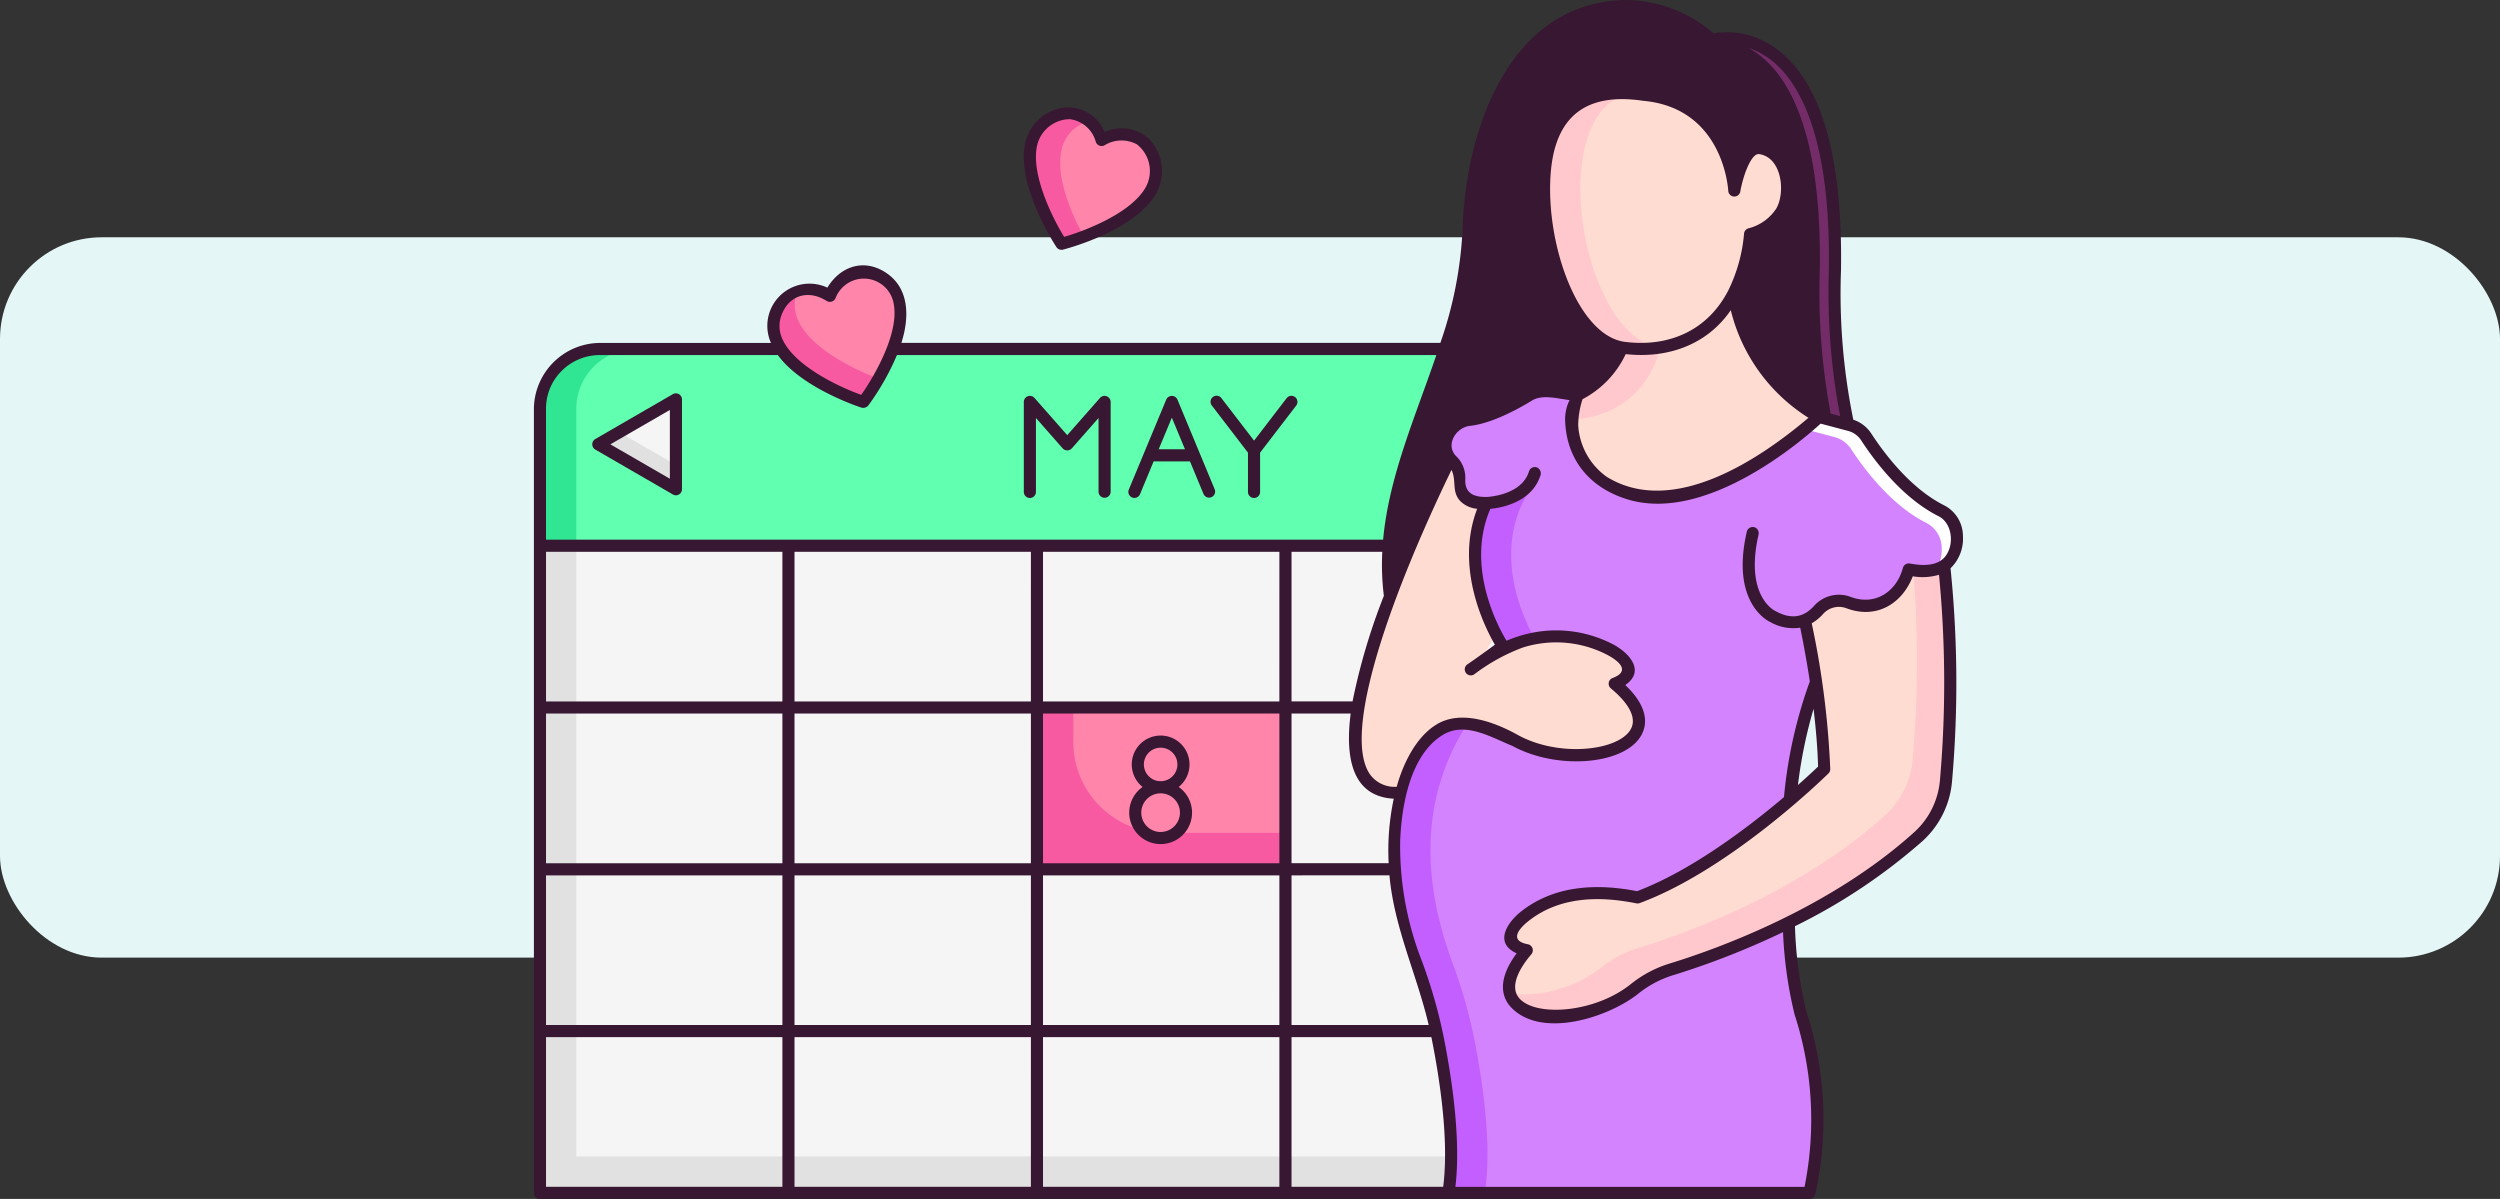 <svg xmlns="http://www.w3.org/2000/svg" width="295" height="141.475" viewBox="0 0 295 141.475">
  <rect x="0" y="0" width="295" height="141.475" fill="#333333" stroke="none"/>
  <g id="Grupo_1062970" data-name="Grupo 1062970" transform="translate(-1020 -390)">
    <g id="Grupo_1043377" data-name="Grupo 1043377" transform="translate(1020 418)">
      <rect id="Rectángulo_355768" data-name="Rectángulo 355768" width="295" height="85" rx="12" fill="#e4f7f6"/>
    </g>
    <g id="dia-de-la-madre_" data-name="dia-de-la-madre´" transform="translate(1083 390)">
      <g id="Grupo_1044388" data-name="Grupo 1044388" transform="translate(0.714 41.182)">
        <g id="Grupo_1044387" data-name="Grupo 1044387">
          <g id="Grupo_1044321" data-name="Grupo 1044321" transform="translate(0 23.215)">
            <path id="Trazado_774058" data-name="Trazado 774058" d="M141.4,294.617H9.085A7.058,7.058,0,0,1,2,287.458v-69.2H148.548v69.2a7.153,7.153,0,0,1-7.148,7.16Z" transform="translate(-2 -218.256)" fill="#fff"/>
          </g>
          <g id="Grupo_1044326" data-name="Grupo 1044326" transform="translate(0.001 23.215)">
            <g id="Grupo_1044323" data-name="Grupo 1044323">
              <g id="Grupo_1044322" data-name="Grupo 1044322">
                <path id="Trazado_774059" data-name="Trazado 774059" d="M2,218.256H31.325v19.09H2Z" transform="translate(-2.003 -218.256)" fill="#f5f5f5"/>
              </g>
            </g>
            <g id="Grupo_1044325" data-name="Grupo 1044325" transform="translate(0)">
              <g id="Grupo_1044324" data-name="Grupo 1044324">
                <path id="Trazado_774060" data-name="Trazado 774060" d="M2,218.256H6.292v19.09H2Z" transform="translate(-2.003 -218.256)" fill="#e1e1e1"/>
              </g>
            </g>
          </g>
          <g id="Grupo_1044328" data-name="Grupo 1044328" transform="translate(29.323 23.215)">
            <g id="Grupo_1044327" data-name="Grupo 1044327">
              <path id="Trazado_774061" data-name="Trazado 774061" d="M84.078,218.256H113.4v19.09H84.078Z" transform="translate(-84.078 -218.256)" fill="#f5f5f5"/>
            </g>
          </g>
          <g id="Grupo_1044329" data-name="Grupo 1044329" transform="translate(58.646 23.215)">
            <path id="Trazado_774062" data-name="Trazado 774062" d="M166.154,218.256h29.322v19.09H166.154Z" transform="translate(-166.154 -218.256)" fill="#f5f5f5"/>
          </g>
          <g id="Grupo_1044331" data-name="Grupo 1044331" transform="translate(87.968 23.215)">
            <g id="Grupo_1044330" data-name="Grupo 1044330">
              <path id="Trazado_774063" data-name="Trazado 774063" d="M248.229,218.256h29.322v19.09H248.229Z" transform="translate(-248.229 -218.256)" fill="#f5f5f5"/>
            </g>
          </g>
          <g id="Grupo_1044333" data-name="Grupo 1044333" transform="translate(0.001 42.305)">
            <g id="Grupo_1044332" data-name="Grupo 1044332">
              <path id="Trazado_774064" data-name="Trazado 774064" d="M2,271.691H31.325v19.09H2Z" transform="translate(-2.003 -271.691)" fill="#f5f5f5"/>
            </g>
          </g>
          <g id="Grupo_1044336" data-name="Grupo 1044336" transform="translate(0.001 42.305)">
            <g id="Grupo_1044335" data-name="Grupo 1044335">
              <g id="Grupo_1044334" data-name="Grupo 1044334">
                <path id="Trazado_774065" data-name="Trazado 774065" d="M2,271.691H6.292v19.09H2Z" transform="translate(-2.003 -271.691)" fill="#e1e1e1"/>
              </g>
            </g>
          </g>
          <g id="Grupo_1044337" data-name="Grupo 1044337" transform="translate(29.323 42.305)">
            <path id="Trazado_774066" data-name="Trazado 774066" d="M84.078,271.691H113.4v19.09H84.078Z" transform="translate(-84.078 -271.691)" fill="#f5f5f5"/>
          </g>
          <g id="Grupo_1044339" data-name="Grupo 1044339" transform="translate(58.646 42.305)">
            <g id="Grupo_1044338" data-name="Grupo 1044338">
              <path id="Trazado_774067" data-name="Trazado 774067" d="M166.154,271.691h29.322v19.09H166.154Z" transform="translate(-166.154 -271.691)" fill="#ff85ab"/>
            </g>
          </g>
          <g id="Grupo_1044342" data-name="Grupo 1044342" transform="translate(58.645 42.305)">
            <g id="Grupo_1044341" data-name="Grupo 1044341">
              <g id="Grupo_1044340" data-name="Grupo 1044340">
                <path id="Trazado_774068" data-name="Trazado 774068" d="M170.442,271.691h-4.289v19.09h29.322v-4.3H181.164a10.73,10.73,0,0,1-10.722-10.739v-4.055Z" transform="translate(-166.153 -271.691)" fill="#f75aa1"/>
              </g>
            </g>
          </g>
          <path id="Trazado_774069" data-name="Trazado 774069" d="M202.471,287a3.407,3.407,0,1,0-4.259,0,3.706,3.706,0,1,0,4.259,0Zm-4.107-2.66a1.978,1.978,0,1,1,1.978,1.981A1.981,1.981,0,0,1,198.364,284.337Zm1.978,7.974a2.281,2.281,0,1,1,2.277-2.281A2.282,2.282,0,0,1,200.342,292.31Z" transform="translate(-127.1 -235.32)" fill="#371731"/>
          <g id="Grupo_1044343" data-name="Grupo 1044343" transform="translate(87.968 42.305)">
            <path id="Trazado_774070" data-name="Trazado 774070" d="M248.229,271.691h29.322v19.09H248.229Z" transform="translate(-248.229 -271.691)" fill="#f5f5f5"/>
          </g>
          <g id="Grupo_1044348" data-name="Grupo 1044348" transform="translate(0.001 61.396)">
            <g id="Grupo_1044345" data-name="Grupo 1044345">
              <g id="Grupo_1044344" data-name="Grupo 1044344">
                <path id="Trazado_774071" data-name="Trazado 774071" d="M2,325.127H31.325v19.09H2Z" transform="translate(-2.003 -325.127)" fill="#f5f5f5"/>
              </g>
            </g>
            <g id="Grupo_1044347" data-name="Grupo 1044347" transform="translate(0)">
              <g id="Grupo_1044346" data-name="Grupo 1044346">
                <path id="Trazado_774072" data-name="Trazado 774072" d="M2,325.127H6.292v19.09H2Z" transform="translate(-2.003 -325.127)" fill="#e1e1e1"/>
              </g>
            </g>
          </g>
          <g id="Grupo_1044355" data-name="Grupo 1044355" transform="translate(0 80.486)">
            <g id="Grupo_1044350" data-name="Grupo 1044350" transform="translate(0.001)">
              <g id="Grupo_1044349" data-name="Grupo 1044349">
                <path id="Trazado_774073" data-name="Trazado 774073" d="M2,378.562H31.325v19.09H2Z" transform="translate(-2.003 -378.562)" fill="#f5f5f5"/>
              </g>
            </g>
            <g id="Grupo_1044352" data-name="Grupo 1044352" transform="translate(0 14.794)">
              <g id="Grupo_1044351" data-name="Grupo 1044351">
                <path id="Trazado_774074" data-name="Trazado 774074" d="M2,419.973H31.323v4.3H2Z" transform="translate(-2 -419.973)" fill="#e1e1e1"/>
              </g>
            </g>
            <g id="Grupo_1044354" data-name="Grupo 1044354" transform="translate(0.001)">
              <g id="Grupo_1044353" data-name="Grupo 1044353">
                <path id="Trazado_774075" data-name="Trazado 774075" d="M2,378.562H6.292v19.09H2Z" transform="translate(-2.003 -378.562)" fill="#e1e1e1"/>
              </g>
            </g>
          </g>
          <g id="Grupo_1044356" data-name="Grupo 1044356" transform="translate(29.323 61.396)">
            <path id="Trazado_774076" data-name="Trazado 774076" d="M84.078,325.127H113.4v19.09H84.078Z" transform="translate(-84.078 -325.127)" fill="#f5f5f5"/>
          </g>
          <g id="Grupo_1044357" data-name="Grupo 1044357" transform="translate(58.646 61.396)">
            <path id="Trazado_774077" data-name="Trazado 774077" d="M166.154,325.127h29.322v19.09H166.154Z" transform="translate(-166.154 -325.127)" fill="#f5f5f5"/>
          </g>
          <g id="Grupo_1044359" data-name="Grupo 1044359" transform="translate(87.968 61.396)">
            <g id="Grupo_1044358" data-name="Grupo 1044358">
              <path id="Trazado_774078" data-name="Trazado 774078" d="M248.229,325.127h29.322v19.09H248.229Z" transform="translate(-248.229 -325.127)" fill="#f5f5f5"/>
            </g>
          </g>
          <g id="Grupo_1044361" data-name="Grupo 1044361" transform="translate(29.323 80.486)">
            <g id="Grupo_1044360" data-name="Grupo 1044360">
              <path id="Trazado_774079" data-name="Trazado 774079" d="M84.078,378.562H113.4v19.09H84.078Z" transform="translate(-84.078 -378.562)" fill="#f5f5f5"/>
            </g>
          </g>
          <g id="Grupo_1044363" data-name="Grupo 1044363" transform="translate(29.323 95.281)">
            <g id="Grupo_1044362" data-name="Grupo 1044362">
              <path id="Trazado_774080" data-name="Trazado 774080" d="M84.077,419.973H113.4v4.3H84.077Z" transform="translate(-84.077 -419.973)" fill="#e1e1e1"/>
            </g>
          </g>
          <g id="Grupo_1044365" data-name="Grupo 1044365" transform="translate(58.646 80.486)">
            <g id="Grupo_1044364" data-name="Grupo 1044364">
              <path id="Trazado_774081" data-name="Trazado 774081" d="M166.154,378.562h29.322v19.09H166.154Z" transform="translate(-166.154 -378.562)" fill="#f5f5f5"/>
            </g>
          </g>
          <g id="Grupo_1044367" data-name="Grupo 1044367" transform="translate(58.629 95.281)">
            <g id="Grupo_1044366" data-name="Grupo 1044366">
              <path id="Trazado_774082" data-name="Trazado 774082" d="M166.108,419.973h29.323v4.3H166.108Z" transform="translate(-166.108 -419.973)" fill="#e1e1e1"/>
            </g>
          </g>
          <g id="Grupo_1044369" data-name="Grupo 1044369" transform="translate(87.968 80.486)">
            <g id="Grupo_1044368" data-name="Grupo 1044368">
              <path id="Trazado_774083" data-name="Trazado 774083" d="M248.229,378.562h29.322v19.09H248.229Z" transform="translate(-248.229 -378.562)" fill="#f5f5f5"/>
            </g>
          </g>
          <g id="Grupo_1044371" data-name="Grupo 1044371" transform="translate(87.936 95.281)">
            <g id="Grupo_1044370" data-name="Grupo 1044370">
              <path id="Trazado_774084" data-name="Trazado 774084" d="M248.139,419.973h29.323v4.3H248.139Z" transform="translate(-248.139 -419.973)" fill="#e1e1e1"/>
            </g>
          </g>
          <g id="Grupo_1044373" data-name="Grupo 1044373" transform="translate(0)">
            <g id="Grupo_1044372" data-name="Grupo 1044372">
              <path id="Trazado_774085" data-name="Trazado 774085" d="M141.4,153.275H9.085A7.058,7.058,0,0,0,2,160.434V176.49H148.548V160.434a7.154,7.154,0,0,0-7.148-7.16Z" transform="translate(-2 -153.275)" fill="#61ffb0"/>
            </g>
          </g>
          <g id="Grupo_1044375" data-name="Grupo 1044375" transform="translate(0)">
            <g id="Grupo_1044374" data-name="Grupo 1044374">
              <path id="Trazado_774086" data-name="Trazado 774086" d="M13.373,153.275H9.085A7.058,7.058,0,0,0,2,160.434V176.49H6.29V160.434A7.058,7.058,0,0,1,13.373,153.275Z" transform="translate(-2 -153.275)" fill="#30e693"/>
            </g>
          </g>
          <g id="Grupo_1044377" data-name="Grupo 1044377" transform="translate(6.882 5.951)">
            <g id="Grupo_1044376" data-name="Grupo 1044376">
              <path id="Trazado_774087" data-name="Trazado 774087" d="M21.264,175.231l9.163,5.3v-10.6Z" transform="translate(-21.264 -169.932)" fill="#f5f5f5"/>
            </g>
          </g>
          <g id="Grupo_1044380" data-name="Grupo 1044380" transform="translate(6.882 9.818)">
            <g id="Grupo_1044379" data-name="Grupo 1044379">
              <g id="Grupo_1044378" data-name="Grupo 1044378">
                <path id="Trazado_774088" data-name="Trazado 774088" d="M21.264,182.188l9.163,5.3v-2.864l-6.687-3.867Z" transform="translate(-21.264 -180.756)" fill="#e1e1e1"/>
              </g>
            </g>
          </g>
          <g id="Grupo_1044382" data-name="Grupo 1044382" transform="translate(6.174 5.237)">
            <g id="Grupo_1044381" data-name="Grupo 1044381">
              <path id="Trazado_774089" data-name="Trazado 774089" d="M29.153,179.961a.713.713,0,0,1-.357-.1l-9.163-5.3a.723.723,0,0,1,0-1.24l9.163-5.3a.721.721,0,0,1,1.072.62v10.6A.723.723,0,0,1,29.153,179.961Zm-7.734-6.015,7.019,4.06v-8.119Z" transform="translate(-19.282 -167.933)" fill="#371731"/>
            </g>
          </g>
          <g id="Grupo_1044386" data-name="Grupo 1044386" transform="translate(57.097 5.525)">
            <g id="Grupo_1044384" data-name="Grupo 1044384" transform="translate(0 0.008)">
              <g id="Grupo_1044383" data-name="Grupo 1044383">
                <path id="Trazado_774090" data-name="Trazado 774090" d="M171.352,180.784a.715.715,0,0,1-.715-.716v-8.7l-3.158,3.591a.737.737,0,0,1-1.072,0l-3.158-3.591v8.7a.715.715,0,1,1-1.429,0v-10.6a.72.72,0,0,1,1.251-.473l3.872,4.4,3.872-4.4a.721.721,0,0,1,1.251.473v10.6A.715.715,0,0,1,171.352,180.784Z" transform="translate(-161.82 -168.762)" fill="#371731"/>
              </g>
            </g>
            <g id="Grupo_1044385" data-name="Grupo 1044385" transform="translate(12.344)">
              <path id="Trazado_774091" data-name="Trazado 774091" d="M233.488,168.889a.713.713,0,0,0-1,.131l-3.842,5.009L224.8,169.02a.715.715,0,1,0-1.133.872l4.261,5.555v4.607a.715.715,0,1,0,1.429,0v-4.607l4.261-5.555A.717.717,0,0,0,233.488,168.889Z" transform="translate(-213.822 -168.741)" fill="#371731"/>
              <path id="Trazado_774092" data-name="Trazado 774092" d="M202.155,169.2a.72.72,0,0,0-1.319,0l-4.409,10.6a.715.715,0,1,0,1.319.551l1.6-3.855h4.291l1.6,3.855a.715.715,0,0,0,1.319-.551Zm-2.21,5.862,1.55-3.726,1.55,3.726Z" transform="translate(-196.373 -168.759)" fill="#371731"/>
            </g>
          </g>
        </g>
      </g>
      <g id="Grupo_1044415" data-name="Grupo 1044415" transform="translate(96.964 10.848)">
        <g id="Grupo_1044399" data-name="Grupo 1044399" transform="translate(17.109)">
          <g id="Grupo_1044390" data-name="Grupo 1044390" transform="translate(0 18.804)">
            <g id="Grupo_1044389" data-name="Grupo 1044389">
              <path id="Trazado_774093" data-name="Trazado 774093" d="M356.867,140.528a20.233,20.233,0,0,1-10.234-15.678c-1.19-11.281-12.453,5.824-12.453,5.824s-1.648,9.125-12.636,8.392c-1.875-.125-.67,3.748-1.336,4.2-3.237,2.187,3.259,6.166,3.259,6.166l13.827,3.577s11.446-2.66,11.263-2.935,8.311-9.543,8.311-9.543Z" transform="translate(-319.303 -121)" fill="#ffdcd2"/>
            </g>
          </g>
          <g id="Grupo_1044392" data-name="Grupo 1044392" transform="translate(0 18.807)">
            <g id="Grupo_1044391" data-name="Grupo 1044391">
              <path id="Trazado_774094" data-name="Trazado 774094" d="M324.138,145.058c.666-.45-.539-4.323,1.336-4.2,10.988.734,12.636-8.392,12.636-8.392s4.63-7.032,8.267-9.1c-2.042-8.108-12.2,7.315-12.2,7.315s-1.648,9.126-12.636,8.392c-1.875-.125-.67,3.748-1.336,4.2-3.237,2.187,3.259,6.166,3.259,6.166l2.249.582C324.049,148.666,322.03,146.482,324.138,145.058Z" transform="translate(-319.302 -121.008)" fill="#ffc8cc"/>
            </g>
          </g>
          <g id="Grupo_1044394" data-name="Grupo 1044394" transform="translate(29.848 47.479)">
            <g id="Grupo_1044393" data-name="Grupo 1044393">
              <path id="Trazado_774095" data-name="Trazado 774095" d="M402.853,201.271a.684.684,0,0,1,.068.133A.648.648,0,0,0,402.853,201.271Z" transform="translate(-402.852 -201.268)" fill="#371731"/>
              <path id="Trazado_774096" data-name="Trazado 774096" d="M402.851,201.268h0Z" transform="translate(-402.85 -201.267)" fill="#371731"/>
              <path id="Trazado_774097" data-name="Trazado 774097" d="M402.849,201.264h0Z" transform="translate(-402.849 -201.264)" fill="#371731"/>
            </g>
          </g>
          <g id="Grupo_1044396" data-name="Grupo 1044396" transform="translate(5.125 0)">
            <g id="Grupo_1044395" data-name="Grupo 1044395">
              <path id="Trazado_774098" data-name="Trazado 774098" d="M345.414,68.7c10.133.917,10.683,11.312,10.683,11.312s.916-5.32,3.026-5.019a3.349,3.349,0,0,1,2.712,2.235c2.216,6.583-3.876,7.921-3.876,7.921s-.763,15.153-14.818,13.424c-9.829-1.209-14.257-30.225-2.214-30.208Z" transform="translate(-333.647 -68.367)" fill="#ffdcd2"/>
            </g>
          </g>
          <g id="Grupo_1044398" data-name="Grupo 1044398" transform="translate(5.125)">
            <g id="Grupo_1044397" data-name="Grupo 1044397">
              <path id="Trazado_774099" data-name="Trazado 774099" d="M343.577,68.565l-2.649-.2c-12.043-.017-7.615,29,2.214,30.208a15.812,15.812,0,0,0,4.231-.01c-9.312-1.251-13.735-27.464-3.8-30Z" transform="translate(-333.648 -68.366)" fill="#ffc8cc"/>
            </g>
          </g>
        </g>
        <g id="Grupo_1044414" data-name="Grupo 1044414" transform="translate(0 35.286)">
          <g id="Grupo_1044400" data-name="Grupo 1044400" transform="translate(0 4.939)">
            <path id="Trazado_774100" data-name="Trazado 774100" d="M276.818,223.432c-13.466.825,1.888-31.714,6.6-41.132a2.426,2.426,0,0,1,3.579-.888l10.461,7.461" transform="translate(-271.411 -180.959)" fill="#ffdcd2"/>
          </g>
          <g id="Grupo_1044402" data-name="Grupo 1044402" transform="translate(4.542 2.128)">
            <g id="Grupo_1044401" data-name="Grupo 1044401">
              <path id="Trazado_774101" data-name="Trazado 774101" d="M305.05,173.091s-.447,5.986,3.742,8.591c7.939,4.937,18.2-1.3,25.464-7.673l5.485,20.879-3.047,4.662c-8.136,13.444-6.458,33.634-5.119,42.849.327,2.252,4.333,11.41,1.55,23.189H290.539c.877-5.562-.247-13.167-1.285-18.354a59.743,59.743,0,0,0-2.561-8.864c-4.611-12.559-4.029-25.961,10.259-37.3,0,0-7.437-11,0-19.941" transform="translate(-284.125 -173.091)" fill="#d483ff"/>
            </g>
          </g>
          <g id="Grupo_1044404" data-name="Grupo 1044404" transform="translate(4.542 2.128)">
            <g id="Grupo_1044403" data-name="Grupo 1044403">
              <path id="Trazado_774102" data-name="Trazado 774102" d="M293.543,247.233a59.751,59.751,0,0,0-2.56-8.864c-4.612-12.559-4.029-25.961,10.259-37.3,0,0-7.437-11,0-19.941l4.238-4.205a12.608,12.608,0,0,1-.429-3.829l-8.1,8.034c-7.437,8.939,0,19.941,0,19.941-14.288,11.343-14.87,24.745-10.259,37.3a59.751,59.751,0,0,1,2.56,8.864c1.037,5.187,2.161,12.792,1.285,18.354h4.289C295.7,260.026,294.58,252.42,293.543,247.233Z" transform="translate(-284.125 -173.091)" fill="#c35fff"/>
            </g>
          </g>
          <g id="Grupo_1044405" data-name="Grupo 1044405" transform="translate(0.141 23.183)">
            <path id="Trazado_774103" data-name="Trazado 774103" d="M276.207,232.027c-4.118,10.773-7.76,25.508.865,24.228,0,0,2.109-9.85,8.9-7.985l4.491,1.8c7.675,4.24,20.339.394,11.771-6.678,0,0,4.172-1.532-.518-4.023a13.728,13.728,0,0,0-10.535-.929,19.646,19.646,0,0,0-5.926,3.256" transform="translate(-271.806 -232.027)" fill="#ffdcd2"/>
          </g>
          <g id="Grupo_1044407" data-name="Grupo 1044407" transform="translate(18.103 18.076)">
            <g id="Grupo_1044406" data-name="Grupo 1044406">
              <path id="Trazado_774104" data-name="Trazado 774104" d="M337.25,259.415a25.22,25.22,0,0,0-5.575-.539,12.963,12.963,0,0,0-7.7,2.734c-4.154,3.257.207,4.037.207,4.037-7.212,8.455,5.926,10.039,12.75,4.529a13.1,13.1,0,0,1,4.4-2.3c5.753-1.766,19.017-6.555,29.069-15.646a10.069,10.069,0,0,0,3.239-6.534,129.374,129.374,0,0,0-.445-27.245l-13.42-.72-4.657,1.712a104.2,104.2,0,0,1,4.158,24.832s-11.387,11.209-22.023,15.14" transform="translate(-322.084 -217.73)" fill="#ffdcd2"/>
            </g>
          </g>
          <g id="Grupo_1044409" data-name="Grupo 1044409" transform="translate(18.224 18.6)">
            <g id="Grupo_1044408" data-name="Grupo 1044408">
              <path id="Trazado_774105" data-name="Trazado 774105" d="M373.409,219.393l-3.645-.2a133.081,133.081,0,0,1,.158,24.935,10.07,10.07,0,0,1-3.239,6.534c-10.052,9.091-23.316,13.88-29.069,15.646a13.094,13.094,0,0,0-4.4,2.3,15.188,15.188,0,0,1-10.8,3.125c1.1,3.651,9.657,3.476,14.729-.619a13.1,13.1,0,0,1,4.4-2.3c5.753-1.766,19.017-6.555,29.069-15.646a10.069,10.069,0,0,0,3.239-6.534A129.351,129.351,0,0,0,373.409,219.393Z" transform="translate(-322.421 -219.198)" fill="#ffc8cc"/>
            </g>
          </g>
          <g id="Grupo_1044411" data-name="Grupo 1044411" transform="translate(10.616)">
            <g id="Grupo_1044410" data-name="Grupo 1044410">
              <path id="Trazado_774106" data-name="Trazado 774106" d="M337.366,183.9c-1.838,7.967,2.363,9.843,2.363,9.843a4.026,4.026,0,0,0,5.4-.756,3.234,3.234,0,0,1,3.538-.889c5.509,2.095,7.116-3.9,7.116-3.9,4.741.9,5.658-1.773,5.678-3.913a3.343,3.343,0,0,0-1.836-3.024c-4.252-2.13-7.516-6.643-8.86-8.708a3.351,3.351,0,0,0-1.95-1.409l-3.628-.963s-12.57,12.006-22.334,9.06-6.141-11.645-6.141-11.645l-3.577-.436a3.359,3.359,0,0,0-2.165.473c-1.524.936-4.573,2.629-7.054,2.9a3.044,3.044,0,0,0-2.753,2.517,2.562,2.562,0,0,0,.716,2.279,2.8,2.8,0,0,1,.866,2.118c-.078,1.342.345,3.158,3.291,2.9,0,0,4.587-.128,5.621-3.524" transform="translate(-301.125 -167.134)" fill="#d483ff"/>
            </g>
          </g>
          <g id="Grupo_1044413" data-name="Grupo 1044413" transform="translate(53.003 3.046)">
            <g id="Grupo_1044412" data-name="Grupo 1044412">
              <path id="Trazado_774107" data-name="Trazado 774107" d="M437.716,189.764a3.343,3.343,0,0,0-1.836-3.024c-4.252-2.13-7.516-6.643-8.86-8.708a3.35,3.35,0,0,0-1.95-1.409l-3.628-.963s-.612.584-1.67,1.463l3.51.932a3.35,3.35,0,0,1,1.95,1.409c1.344,2.065,4.609,6.578,8.86,8.708a3.343,3.343,0,0,1,1.836,3.024,5.045,5.045,0,0,1-.565,2.433C437.249,193.014,437.7,191.258,437.716,189.764Z" transform="translate(-419.772 -175.66)" fill="#fff"/>
            </g>
          </g>
        </g>
      </g>
      <g id="Grupo_1044425" data-name="Grupo 1044425" transform="translate(28.267 13.343)">
        <g id="Grupo_1044420" data-name="Grupo 1044420" transform="translate(0 18.632)">
          <g id="Grupo_1044417" data-name="Grupo 1044417" transform="translate(0)">
            <g id="Grupo_1044416" data-name="Grupo 1044416">
              <path id="Trazado_774108" data-name="Trazado 774108" d="M89.741,142.95c.657-.761,8-11.288,2.112-14.743-4.158-2.44-6.061,2.23-6.061,2.23h0s-4.237-2.727-6.239,1.664c-2.835,6.217,9.214,10.6,10.188,10.849" transform="translate(-79.123 -127.501)" fill="#ff85ab"/>
            </g>
          </g>
          <g id="Grupo_1044419" data-name="Grupo 1044419" transform="translate(0 2.238)">
            <g id="Grupo_1044418" data-name="Grupo 1044418">
              <path id="Trazado_774109" data-name="Trazado 774109" d="M81.994,133.766a3.919,3.919,0,0,0-2.441,2.362c-2.835,6.216,9.211,10.6,10.188,10.849a22.986,22.986,0,0,0,1.787-2.743c-2.762-1.011-11.826-5.025-9.534-10.467Z" transform="translate(-79.122 -133.766)" fill="#f75aa1"/>
            </g>
          </g>
        </g>
        <g id="Grupo_1044422" data-name="Grupo 1044422" transform="translate(30.259)">
          <g id="Grupo_1044421" data-name="Grupo 1044421">
            <path id="Trazado_774110" data-name="Trazado 774110" d="M167.545,90.761c.988-.182,13.29-3.8,10.853-10.182-1.721-4.509-6.122-2.056-6.122-2.056h0s-1.6-4.782-5.908-2.609c-6.094,3.075.569,14.046,1.176,14.848" transform="translate(-163.82 -75.348)" fill="#ff85ab"/>
          </g>
        </g>
        <g id="Grupo_1044424" data-name="Grupo 1044424" transform="translate(30.259 0)">
          <g id="Grupo_1044423" data-name="Grupo 1044423">
            <path id="Trazado_774111" data-name="Trazado 774111" d="M169.943,76.63a5.925,5.925,0,0,1,.857-.353,3.642,3.642,0,0,0-4.431-.363c-6.093,3.075.567,14.044,1.176,14.847a21.076,21.076,0,0,0,2.636-.838C168.36,86.61,165.064,79.092,169.943,76.63Z" transform="translate(-163.819 -75.349)" fill="#f75aa1"/>
          </g>
        </g>
      </g>
      <path id="Trazado_774112" data-name="Trazado 774112" d="M168.626,101.291a4.082,4.082,0,0,0-2.231-3.671c-3.971-1.989-7.081-6.153-8.581-8.458a4.053,4.053,0,0,0-2.123-1.634A74.52,74.52,0,0,1,154.237,69.9c.207-13.282-2.279-22.017-7.387-25.963a9.771,9.771,0,0,0-7.648-2.01,16.1,16.1,0,0,0-10.662-3.922c-13.787.477-18.652,15.88-18.959,27.1a47.343,47.343,0,0,1-2.618,13.358h-63.6c.973-3.042.985-6.578-2.006-8.4-2.546-1.555-5.233-.584-6.727,1.879a4.976,4.976,0,0,0-6.657,6.525H7.8A7.845,7.845,0,0,0,0,86.343V178.76a.715.715,0,0,0,.715.716H150.507a.715.715,0,0,0,.7-.551,41.328,41.328,0,0,0-1.066-21.622,48.572,48.572,0,0,1-1.334-10.011,68.282,68.282,0,0,0,15.059-10.051,10.758,10.758,0,0,0,3.471-7,133.55,133.55,0,0,0-.174-25.184,4.87,4.87,0,0,0,1.468-3.767ZM150.4,87.3c-5.856,4.972-16.04,11.746-23.8,6.969a8.045,8.045,0,0,1-3.37-6.059,10.072,10.072,0,0,1,.512-3.106,11.529,11.529,0,0,0,5.09-5.318c4.855.543,9.558-1.032,12.4-5.183A20.863,20.863,0,0,0,150.4,87.3ZM119.959,58.775c.439-7.1,4.211-9.883,10.948-8.877,9.377.852,10.006,10.238,10.028,10.636a.717.717,0,0,0,1.418.084c.327-1.895,1.3-4.567,2.222-4.432,2.682.381,3.119,4.477,2.046,6.389a5.518,5.518,0,0,1-3.264,2.359.715.715,0,0,0-.561.663,18.792,18.792,0,0,1-1.876,6.712c-2.44,4.7-6.989,6.673-12.141,6.038-5.514-.678-9.334-11.261-8.821-19.571ZM108.277,93.458c.632,1.266-.047,2.621,1.109,3.744a3.221,3.221,0,0,0,1.921.837c-2.667,6.96.919,14.023,2.089,16.035-.223.181-2.365,1.734-3.236,2.313a.715.715,0,0,0,.791,1.192,22.446,22.446,0,0,1,5.744-3.17,13.076,13.076,0,0,1,9.987.878c1.343.714,2.761,1.914.607,2.719a.716.716,0,0,0-.209,1.224c1.347,1.112,3.431,3.238,2.246,4.986-1.647,2.429-8.484,3.127-13.217.513-2.744-1.523-6.689-3.012-9.592-1.245-2.961,1.8-4.3,5.867-4.707,7.355a3.573,3.573,0,0,1-3.2-1.532c-3.279-4.975,2.622-21.294,9.663-35.851ZM100.3,108.3a73.439,73.439,0,0,0-3.7,12.468H89.4V103.114H100.11a29.784,29.784,0,0,0,.186,5.19ZM96.38,122.2c-.666,5.178.141,9.782,5.082,10.049a29.487,29.487,0,0,0-.6,7.61H89.4V122.2H96.38Zm4.574,19.09c.553,6.173,3.23,11.693,4.631,17.659H89.4V141.295ZM29.348,74.873c1-2.187,3.217-2.618,5.2-1.359a.728.728,0,0,0,1.047-.33A3.574,3.574,0,0,1,42.482,74c.607,3.673-2.749,9.052-3.859,10.592C36.832,83.972,31,81.5,29.388,78.147a3.659,3.659,0,0,1-.04-3.274ZM3.236,81.808A6.345,6.345,0,0,1,7.8,79.9H28.785c2.71,3.722,8.98,5.909,9.832,6.189a.777.777,0,0,0,.868-.273A29.857,29.857,0,0,0,42.84,79.9h63.648c-2.462,7.245-5.592,14.285-6.28,21.783H1.43V86.331a6.263,6.263,0,0,1,1.806-4.523Zm26.087,96.236H1.43V160.385H29.323Zm0-19.09H1.43V141.295H29.323Zm0-19.09H1.43V122.2H29.323Zm0-19.09H1.43V103.114H29.323Zm29.322,57.27H30.752V160.385H58.646Zm0-19.09H30.752V141.295H58.646Zm0-19.09H30.752V122.2H58.646Zm0-19.09H30.752V103.114H58.646Zm29.322,57.27H60.075V160.385H87.968Zm0-19.09H60.075V141.295H87.968Zm0-19.09H60.075V122.2H87.968Zm0-19.09H60.075V103.114H87.968Zm19.327,57.27H89.4V160.385h16.5c.011.054.023.108.034.161C106.951,165.626,107.984,172.695,107.295,178.043Zm58.615-47.935a9.328,9.328,0,0,1-3.007,6.069c-10.047,9.087-23.488,13.862-28.8,15.493a13.748,13.748,0,0,0-4.635,2.429c-4.209,3.4-11.061,3.9-13.105,1.793-1.47-1.514.213-3.971,1.347-5.3a.723.723,0,0,0-.416-1.169c-2.245-.415-1.089-1.832.106-2.769,3.662-2.871,8.329-2.94,12.691-2.057a.707.707,0,0,0,.389-.03c10.657-3.939,21.808-14.838,22.277-15.3a.717.717,0,0,0,.214-.526,102.623,102.623,0,0,0-2.187-17.189,5.49,5.49,0,0,0,1.325-1.084,2.5,2.5,0,0,1,2.755-.7c3.483,1.324,6.554-.446,7.849-3.765a6.864,6.864,0,0,0,3.092-.181A132.626,132.626,0,0,1,165.91,130.108Zm-16.752.526A55.59,55.59,0,0,1,151,121.648c.281,2.344.475,4.663.533,6.81-.373.357-1.206,1.141-2.377,2.175Zm17.017-26.609c-.785.644-2.067.8-3.808.471a.715.715,0,0,0-.824.518c-.773,2.854-3.322,4.5-6.172,3.416a3.924,3.924,0,0,0-4.321,1.077c-1.258,1.39-2.737,1.59-4.524.609-.017-.009-.035-.018-.052-.026-.036-.016-3.628-1.714-1.968-8.982a.751.751,0,0,0-.405-.866.716.716,0,0,0-.977.5c-1.884,8.164,2.281,10.424,2.734,10.642a5.532,5.532,0,0,0,3.569.683c.412,1.994.8,4.147,1.133,6.337a54.731,54.731,0,0,0-3.05,13.656c-4.207,3.56-10.93,8.677-17.337,11.1-4.73-.925-9.724-.708-13.654,2.373-1.617,1.268-3.3,3.712-.556,4.963-2.558,3.453-1.526,5.474-.626,6.4,3.661,3.774,11.621,1.074,15.027-1.677a12.332,12.332,0,0,1,4.157-2.174,94.364,94.364,0,0,0,12.879-5.057,49,49,0,0,0,1.36,9.714,40.193,40.193,0,0,1,1.176,20.348h-41.2c.665-5.52-.379-12.652-1.4-17.779a60.209,60.209,0,0,0-2.59-8.97,37.181,37.181,0,0,1-2.524-14.009c.142-4.121,1.151-10.21,5.038-12.576,2.645-1.61,5.694.294,8.2,1.3,5.1,2.8,12.827,2.295,15.05-.984.726-1.07,1.392-3.24-1.726-6.195,2.435-1.676.409-3.826-1.431-4.8a14.511,14.511,0,0,0-11.083-.98c-.543.17-1.038.355-1.5.548-.858-1.409-4.9-8.657-1.908-15.561,1.178-.109,4.882-.708,5.91-3.949a.751.751,0,0,0-.356-.911.714.714,0,0,0-.993.437c-.869,2.856-4.918,3.016-4.957,3.017-1.536.037-2.658-.41-2.558-2.14a3.529,3.529,0,0,0-1.074-2.664c-1.334-1.34-.007-3.405,1.608-3.579,2.6-.281,5.723-2,7.351-3,1.221-.749,3.1-.2,4.415-.043a5.146,5.146,0,0,0-.521,2.429c.16,4.591,2.874,7.928,7.409,9.3,9.321,2.811,20.721-7.105,22.738-8.953l3.246.862a2.633,2.633,0,0,1,1.535,1.108c1.579,2.426,4.867,6.817,9.139,8.957,1.791.9,1.92,3.891.419,5.123Z" transform="translate(0 -38.001)" fill="#371731"/>
      <g id="Grupo_1044427" data-name="Grupo 1044427" transform="translate(57.81 12.63)">
        <g id="Grupo_1044426" data-name="Grupo 1044426">
          <path id="Trazado_774113" data-name="Trazado 774113" d="M166.258,90.2a.723.723,0,0,1-.624-.364c-.532-.817-4.738-7.534-3.637-12.3a5.448,5.448,0,0,1,4.476-4.118,4.71,4.71,0,0,1,4.881,2.886,4.786,4.786,0,0,1,5.235.813,5.459,5.459,0,0,1,.853,6.409c-2.391,4.265-10.01,6.394-10.959,6.641a.715.715,0,0,1-.225.036Zm.944-15.412a4,4,0,0,0-3.812,3.067c-.837,3.628,2.172,9.208,3.182,10.816,1.827-.507,7.8-2.6,9.624-5.848a3.982,3.982,0,0,0-1.045-5.069,3.811,3.811,0,0,0-3.817.119.728.728,0,0,1-1.023-.4A3.646,3.646,0,0,0,167.2,74.783Z" transform="translate(-161.814 -73.353)" fill="#371731"/>
        </g>
      </g>
      <path id="Trazado_774114" data-name="Trazado 774114" d="M409.6,80.073a77.481,77.481,0,0,0,1.282,16.913l1.122.3a78.228,78.228,0,0,1-1.332-17.222c.248-15.951-3.578-22.294-6.831-24.807a8.827,8.827,0,0,0-2.646-1.416C405.288,56.082,409.875,62.5,409.6,80.073Z" transform="translate(-257.865 -48.18)" fill="#ff5fe8" opacity="0.3"/>
    </g>
  </g>
</svg>
